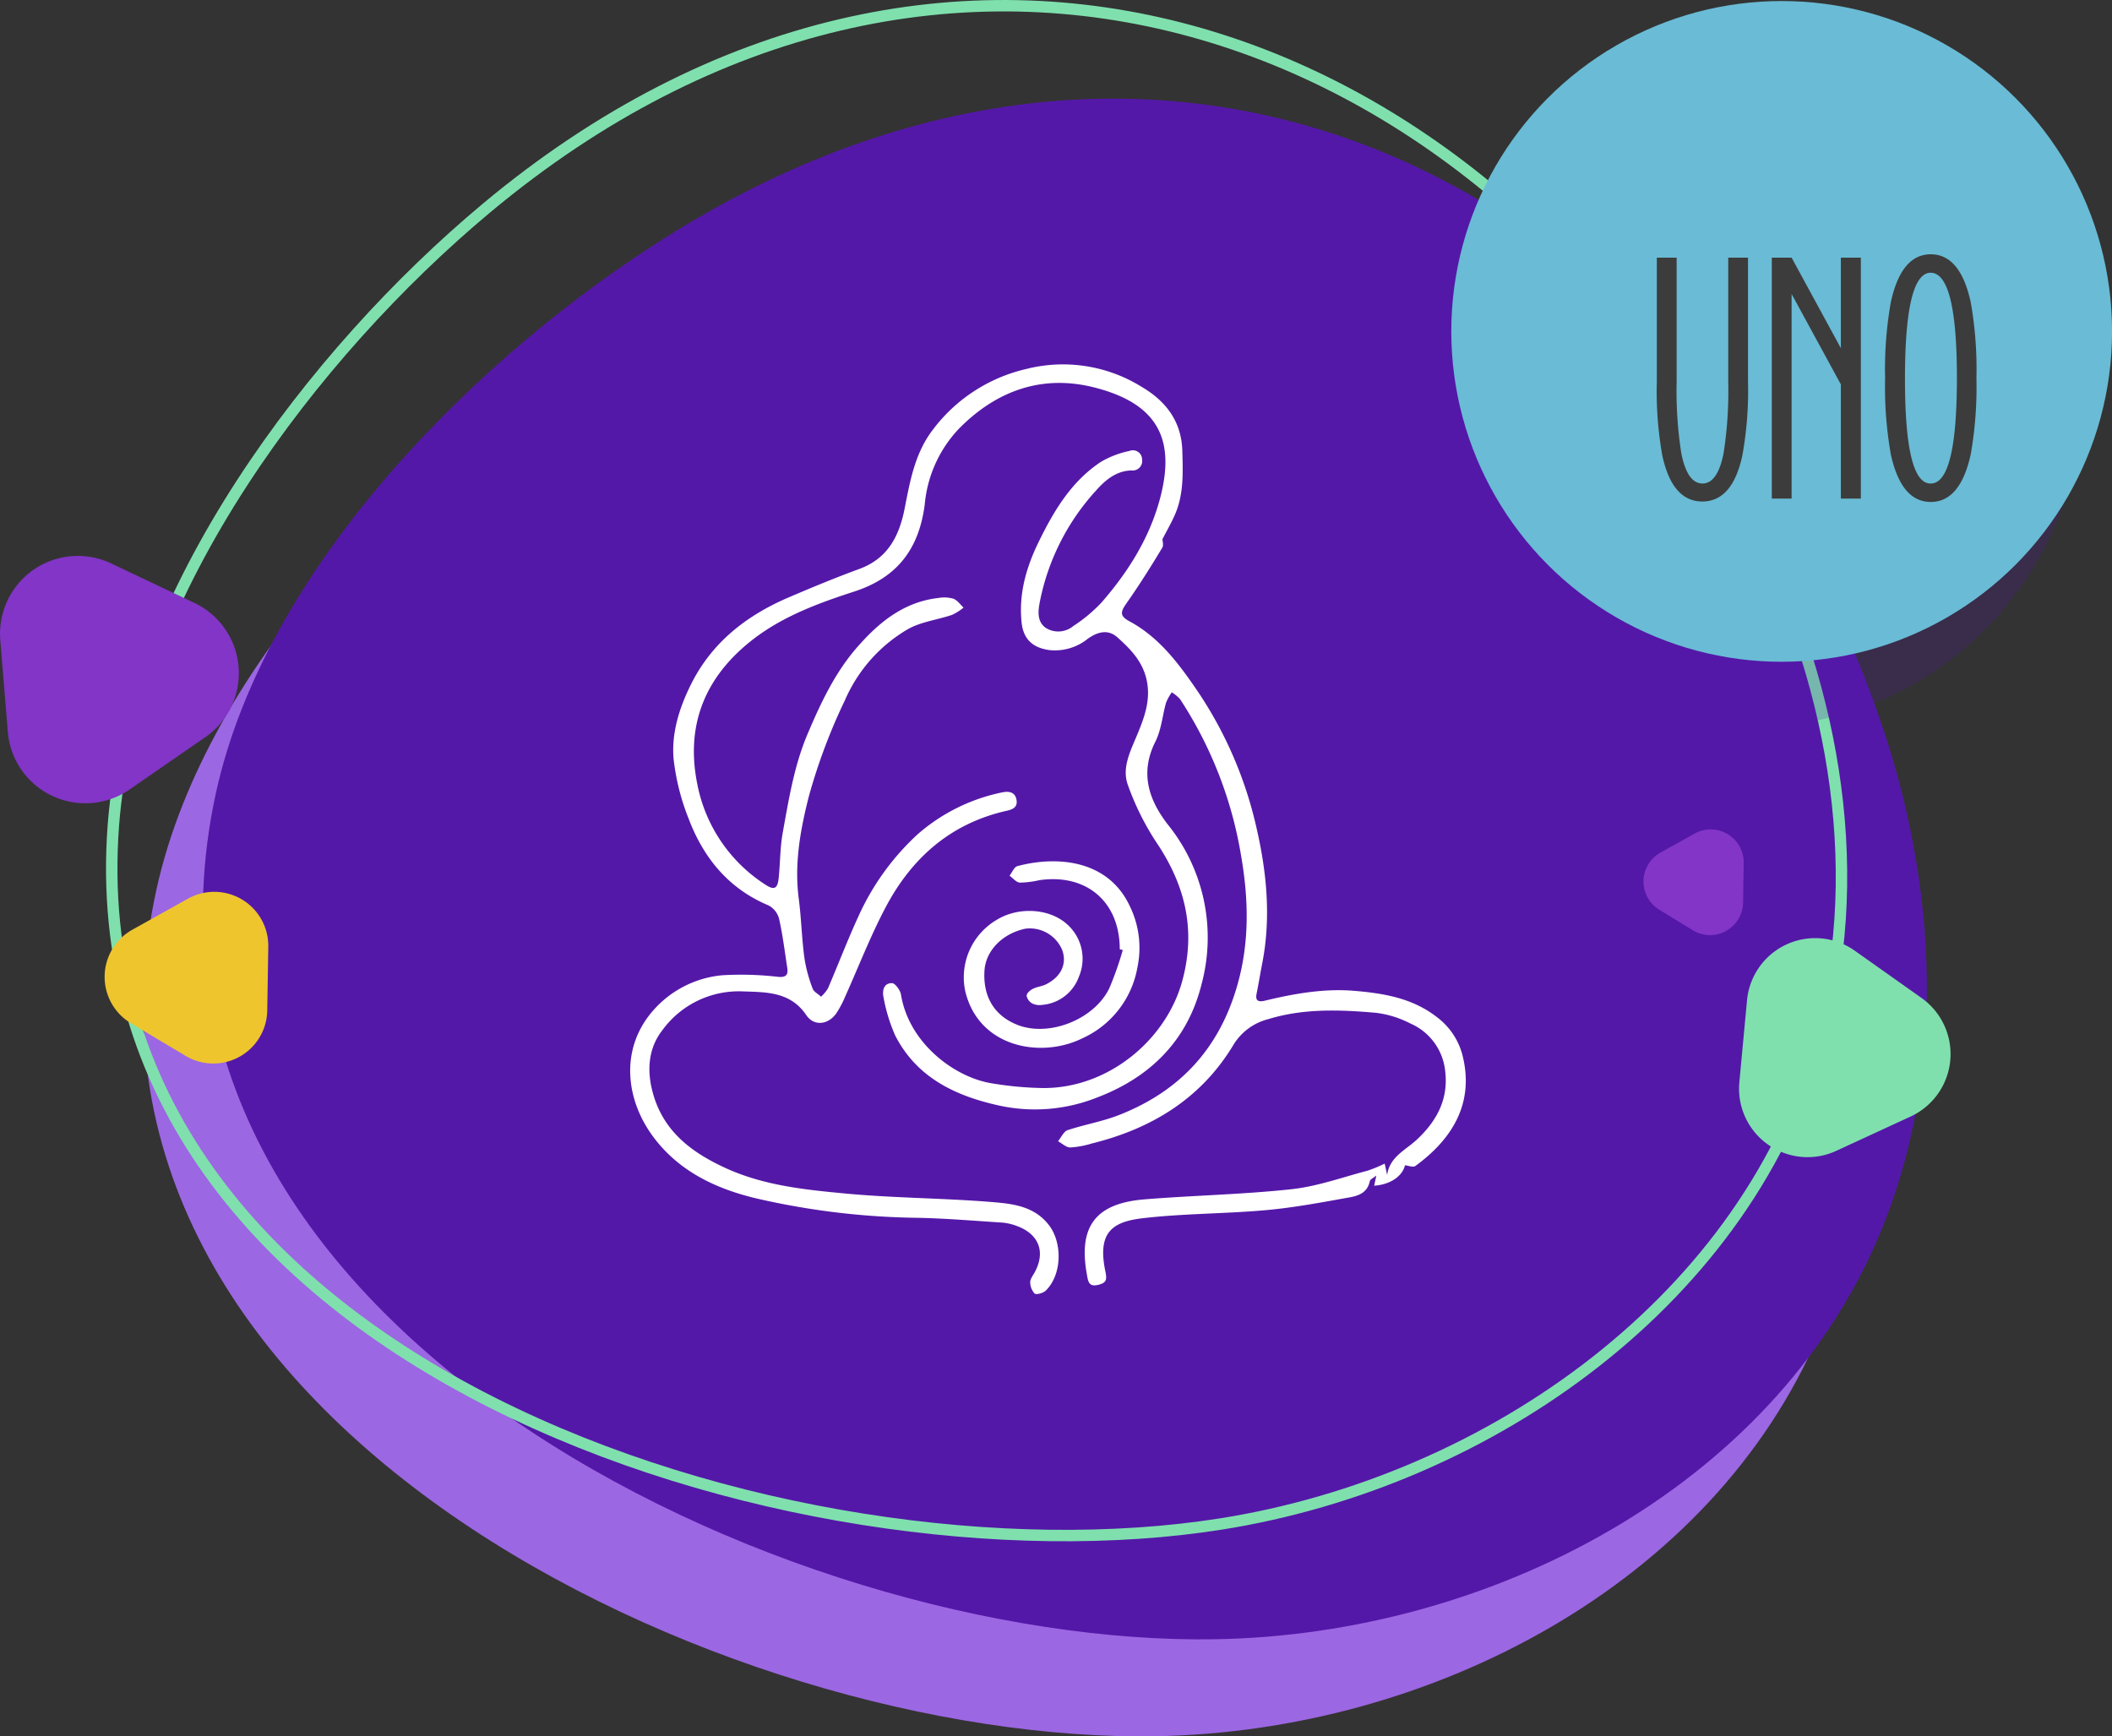 <svg xmlns="http://www.w3.org/2000/svg" viewBox="0 0 370 304.18"><rect x="0" y="0" width="370" height="304.18" fill="#333333" stroke="none"/><defs><style>.cls-1{isolation:isolate;}.cls-2{fill:#9c67e3;}.cls-3,.cls-5{fill:#5418a8;}.cls-4{fill:none;stroke:#7fe0ae;stroke-miterlimit:10;stroke-width:2px;}.cls-5{opacity:0.21;mix-blend-mode:multiply;}.cls-6{fill:#6abbd5;}.cls-7{fill:#efc52e;}.cls-8{fill:#8235c6;}.cls-9{fill:#7fe0ae;}.cls-10{fill:#fff;}.cls-11{fill:#3c3c3c;}</style></defs><g class="cls-1"><g id="Layer_2" data-name="Layer 2"><g id="Capa_2" data-name="Capa 2"><path class="cls-2" d="M107.12,58c-33.65,20.93-71,58.09-79.73,97.91-20.32,93,99.82,149.6,175.17,148.27,47.89-.84,97.37-26.43,116.11-70.51,12.19-28.68,10.34-62,0-91.36C285.76,48.64,195.48,3,107.12,58Z"/><path class="cls-3" d="M117.56,41c-33.65,20.93-71,58.09-79.73,97.91C17.5,231.93,137.65,288.51,213,287.19c47.88-.84,97.37-26.44,116.11-70.51,12.19-28.68,10.34-62,0-91.36C296.2,31.67,205.92-13.94,117.56,41Z"/><path class="cls-4" d="M85.24,36.44C54.82,61.83,23,103.82,19.87,144.46c-7.23,94.93,119.6,134.31,194,122.54,47.3-7.47,92.76-39.69,105.2-85.93,8.1-30.1,1.64-62.8-12.67-90.48C260.86,2.42,165.12-30.23,85.24,36.44Z"/><circle class="cls-5" cx="306.72" cy="69.51" r="57.88" transform="translate(40.68 237.24) rotate(-45)"/><circle class="cls-6" cx="312.13" cy="58.06" r="57.88"/><path class="cls-7" d="M46.82,177,47,165.84a9.46,9.46,0,0,0-14.06-8.4l-9.77,5.45a9.46,9.46,0,0,0-.24,16.37l9.6,5.73A9.45,9.45,0,0,0,46.82,177Z"/><path class="cls-8" d="M305.37,158.06l.11-6.87a5.79,5.79,0,0,0-8.62-5.14l-6,3.34a5.8,5.8,0,0,0-.15,10L296.6,163A5.79,5.79,0,0,0,305.37,158.06Z"/><path class="cls-9" d="M336.69,174.88l-11.64-8.24a12,12,0,0,0-19,8.71l-1.33,14.2a12,12,0,0,0,17,12.06l13-6A12.05,12.05,0,0,0,336.69,174.88Z"/><path class="cls-8" d="M22.71,138.31,36,129.13A13.63,13.63,0,0,0,34,105.6L19.46,98.7A13.63,13.63,0,0,0,.05,112.14l1.32,16.08A13.63,13.63,0,0,0,22.71,138.31Z"/><path class="cls-10" d="M246.14,204.15c-.44,1.85-2.47,3.38-5.4,3.58.12-.55.22-1,.37-1.78-.5.42-1.08.66-1.14,1-.4,2-2,2.56-3.57,2.83-4.84.87-9.7,1.79-14.6,2.23-7.19.65-14.46.58-21.63,1.42-5.47.64-7.93,2.61-6.51,9.37.29,1.4.17,1.94-1.22,2.29-1.57.4-1.8-.41-2-1.65-1.59-8.5,1.41-12.62,10.1-13.32s17.16-.85,25.68-1.77c4.5-.48,8.88-2.07,13.29-3.23a22.93,22.93,0,0,0,3.07-1.26c.19.84.31,1.41.43,2,.44-3.22,3.27-4.37,5.26-6.25,3.41-3.21,5.49-7,4.92-11.86a10.21,10.21,0,0,0-6.13-8.45,17.82,17.82,0,0,0-6-1.86c-6.33-.55-12.68-.8-18.91,1.12a10,10,0,0,0-6.1,4.55c-5.67,9.39-14.34,14.65-24.8,17.23a15.94,15.94,0,0,1-3.76.69c-.71,0-1.42-.7-2.13-1.09.54-.67,1-1.7,1.64-1.93,3-1,6.18-1.53,9.11-2.69,10.44-4.11,17.34-11.42,20.56-22.38,2.28-7.72,2.08-15.4.75-23.06a71.07,71.07,0,0,0-10.67-27.37,6.33,6.33,0,0,0-1.47-1.22,9.08,9.08,0,0,0-1,1.82c-.64,2.26-.82,4.74-1.86,6.8-2.74,5.46-1.23,10.12,2.15,14.52a31.52,31.52,0,0,1,5.93,28c-2.44,9.8-8.93,16.3-18.36,19.87a29.41,29.41,0,0,1-17,1.41c-7.67-1.67-14.56-4.88-18.34-12.36a29.58,29.58,0,0,1-2-6.55c-.26-1.13-.06-2.57,1.47-2.56.55,0,1.45,1.26,1.57,2,1.39,8.54,9.37,14.48,15.83,15.54a59.45,59.45,0,0,0,9,.84c11.45.1,21.62-8.42,24.44-18.73,2.46-8.95.53-16.85-4.57-24.38a47,47,0,0,1-4.92-9.91c-1.14-3,.39-5.95,1.56-8.77,1.25-3,2.4-6,1.76-9.41s-2.81-5.64-5.17-7.75c-1.64-1.47-3.44-1-5.18.22a9.15,9.15,0,0,1-6.76,2c-2.87-.39-4.56-1.88-4.86-4.86-.52-5.11.86-9.77,3.08-14.27,2.65-5.39,5.71-10.49,10.86-13.87A16.56,16.56,0,0,1,197.88,79a1.61,1.61,0,0,1,2.2,1.48,1.67,1.67,0,0,1-1.84,1.94c-2.71.06-4.62,1.72-6.2,3.49a40.48,40.48,0,0,0-9.9,19.67c-.31,1.65-.43,3.4,1.11,4.45a4.12,4.12,0,0,0,4.78-.35,26.68,26.68,0,0,0,4.95-4.13c5-5.73,8.92-12.16,10.58-19.58,2.11-9.45-1.12-15.33-11.73-18.06-9.21-2.38-17.35.51-24,7.37A22.17,22.17,0,0,0,162,88.42c-1,7.68-4.75,12.74-12.3,15.2-6.16,2-12.31,4.24-17.55,8.22-8.45,6.44-12.12,14.93-10,25.48A27,27,0,0,0,134.11,155c1.51,1,2.12.71,2.31-1.19.27-2.67.24-5.39.72-8,1.06-5.83,2-11.71,4.34-17.22s4.9-11,9-15.55c3.76-4.24,8.06-7.62,13.94-8.28a5.76,5.76,0,0,1,2.59.13c.7.25,1.2,1,1.79,1.56a9.3,9.3,0,0,1-2,1.27c-2.58.88-5.45,1.2-7.77,2.52a26.67,26.67,0,0,0-11,12.42,100.8,100.8,0,0,0-6.32,16.83c-1.49,5.83-2.59,11.86-1.77,18,.45,3.47.52,7,1,10.45a25.62,25.62,0,0,0,1.43,5.26c.2.57,1,.95,1.46,1.42a6.67,6.67,0,0,0,1.22-1.46c1.81-4.22,3.45-8.52,5.37-12.69a44.2,44.2,0,0,1,10.39-14.35,32.37,32.37,0,0,1,14.53-7.25c1.21-.29,2.48-.25,2.74,1.25s-.94,1.76-2.05,2c-9.76,2.3-16.51,8.43-21,17.07-2.62,5-4.68,10.33-7,15.49a17.68,17.68,0,0,1-1.52,2.85c-1.4,2-3.89,2.34-5.27.3-2.77-4.1-7-4-11.07-4.14A16.57,16.57,0,0,0,116,180.54c-2.48,3.2-2.69,7.15-1.61,11,1.86,6.71,6.8,10.4,12.84,13.15,6.73,3.05,13.94,3.76,21.09,4.43,8.4.78,16.88.78,25.29,1.46,3.69.3,7.59.67,10.19,4.11,2.39,3.16,2.21,8.74-.62,11.44-.45.42-1.59.75-1.93.49a3,3,0,0,1-.77-2c0-.47.37-1,.64-1.46,2.14-3.65,1-6.93-3-8.38a9.52,9.52,0,0,0-2.56-.59c-5.06-.32-10.12-.76-15.18-.84A132.55,132.55,0,0,1,132.69,210c-7-1.64-13.47-4.61-18-10.51-4.93-6.37-6.18-15.18-.7-21.94a18.32,18.32,0,0,1,12.55-6.69,56.39,56.39,0,0,1,9.88.29c1.44.1,1.67-.51,1.49-1.65-.44-2.86-.79-5.74-1.43-8.56a3.68,3.68,0,0,0-1.83-2.31c-7-2.93-11.39-8.31-14-15.18A40.3,40.3,0,0,1,118,132.89c-.37-4.47,1-8.84,3-12.88,3.64-7.4,9.72-12.15,17.13-15.33,4.1-1.76,8.22-3.46,12.41-5,5-1.83,7-5.77,7.95-10.61s1.79-9.59,4.82-13.63a28.46,28.46,0,0,1,16.42-10.78A26.12,26.12,0,0,1,200,67.77c4.31,2.53,7,6.12,7.13,11.25.11,3.72.26,7.48-1.23,11-.63,1.48-1.45,2.88-2.25,4.44,0,.3.22,1,0,1.44-2,3.33-4.1,6.67-6.35,9.86-1,1.45-1.16,2.16.57,3.09,5.23,2.81,8.67,7.46,11.92,12.22a70.42,70.42,0,0,1,10.36,24.08c1.77,7.71,2.53,15.6,1,23.52-.35,1.79-.64,3.58-1,5.37-.3,1.39.4,1.53,1.47,1.27,5.14-1.24,10.35-2.16,15.63-1.72,5.13.43,10.18,1.26,14.46,4.59a12.14,12.14,0,0,1,4.52,6.76c2.08,8.38-1.84,14.65-8.29,19.35C247.5,204.54,246.76,204.22,246.14,204.15Z"/><path class="cls-10" d="M196.17,166.31c0-8.31-5.81-13.29-14.06-12.11a16.75,16.75,0,0,1-3.41.43c-.64,0-1.23-.79-1.84-1.21.45-.58.81-1.53,1.38-1.68,7-1.86,15.85-1.08,19.64,6.91a16.61,16.61,0,0,1,1.39,10.8,16.83,16.83,0,0,1-9.64,12.45c-7.28,3.61-18.19,1.61-20.53-8.26a11.67,11.67,0,0,1,5.42-12.43c3.89-2.45,9.53-2.1,12.63.91a8.05,8.05,0,0,1,1.86,9,7.48,7.48,0,0,1-6.42,4.93,2.93,2.93,0,0,1-1.74-.24,2,2,0,0,1-1-1.36c0-.42.63-1,1.11-1.21.71-.37,1.57-.43,2.29-.79,2.64-1.31,3.71-3.6,2.84-6a6.14,6.14,0,0,0-6.5-3.74c-4,.86-6.9,3.87-7.12,7.33-.29,4.65,1.79,8,5.92,9.57,5.48,2.06,13.28-1,15.94-6.45a56.88,56.88,0,0,0,2.37-6.72Z"/><path class="cls-11" d="M290.26,66.86V45.14h3.47V66.86a70.39,70.39,0,0,0,.82,12.57c.7,3.52,1.94,5.28,3.7,5.28s3-1.76,3.7-5.28a70.73,70.73,0,0,0,.82-12.57V45.14h3.46V66.86a63.61,63.61,0,0,1-1,13q-1.75,8-7,8t-7-8A63.61,63.61,0,0,1,290.26,66.86Z"/><path class="cls-11" d="M326,45.14V87.35H322.5v-20l-8.63-15.85V87.35H310.4V45.14h3.47L322.5,61V45.14Z"/><path class="cls-11" d="M330.25,66.28a67.42,67.42,0,0,1,1-13.33q1.83-8.4,7-8.4t7,8.4a67.27,67.27,0,0,1,1,13.33,67.78,67.78,0,0,1-1,13.32q-1.83,8.34-7,8.34t-7-8.34A67.93,67.93,0,0,1,330.25,66.28Zm8,18.43q4.57,0,4.58-18.43t-4.58-18.5q-4.51,0-4.52,18.5T338.23,84.71Z"/></g></g></g></svg>
